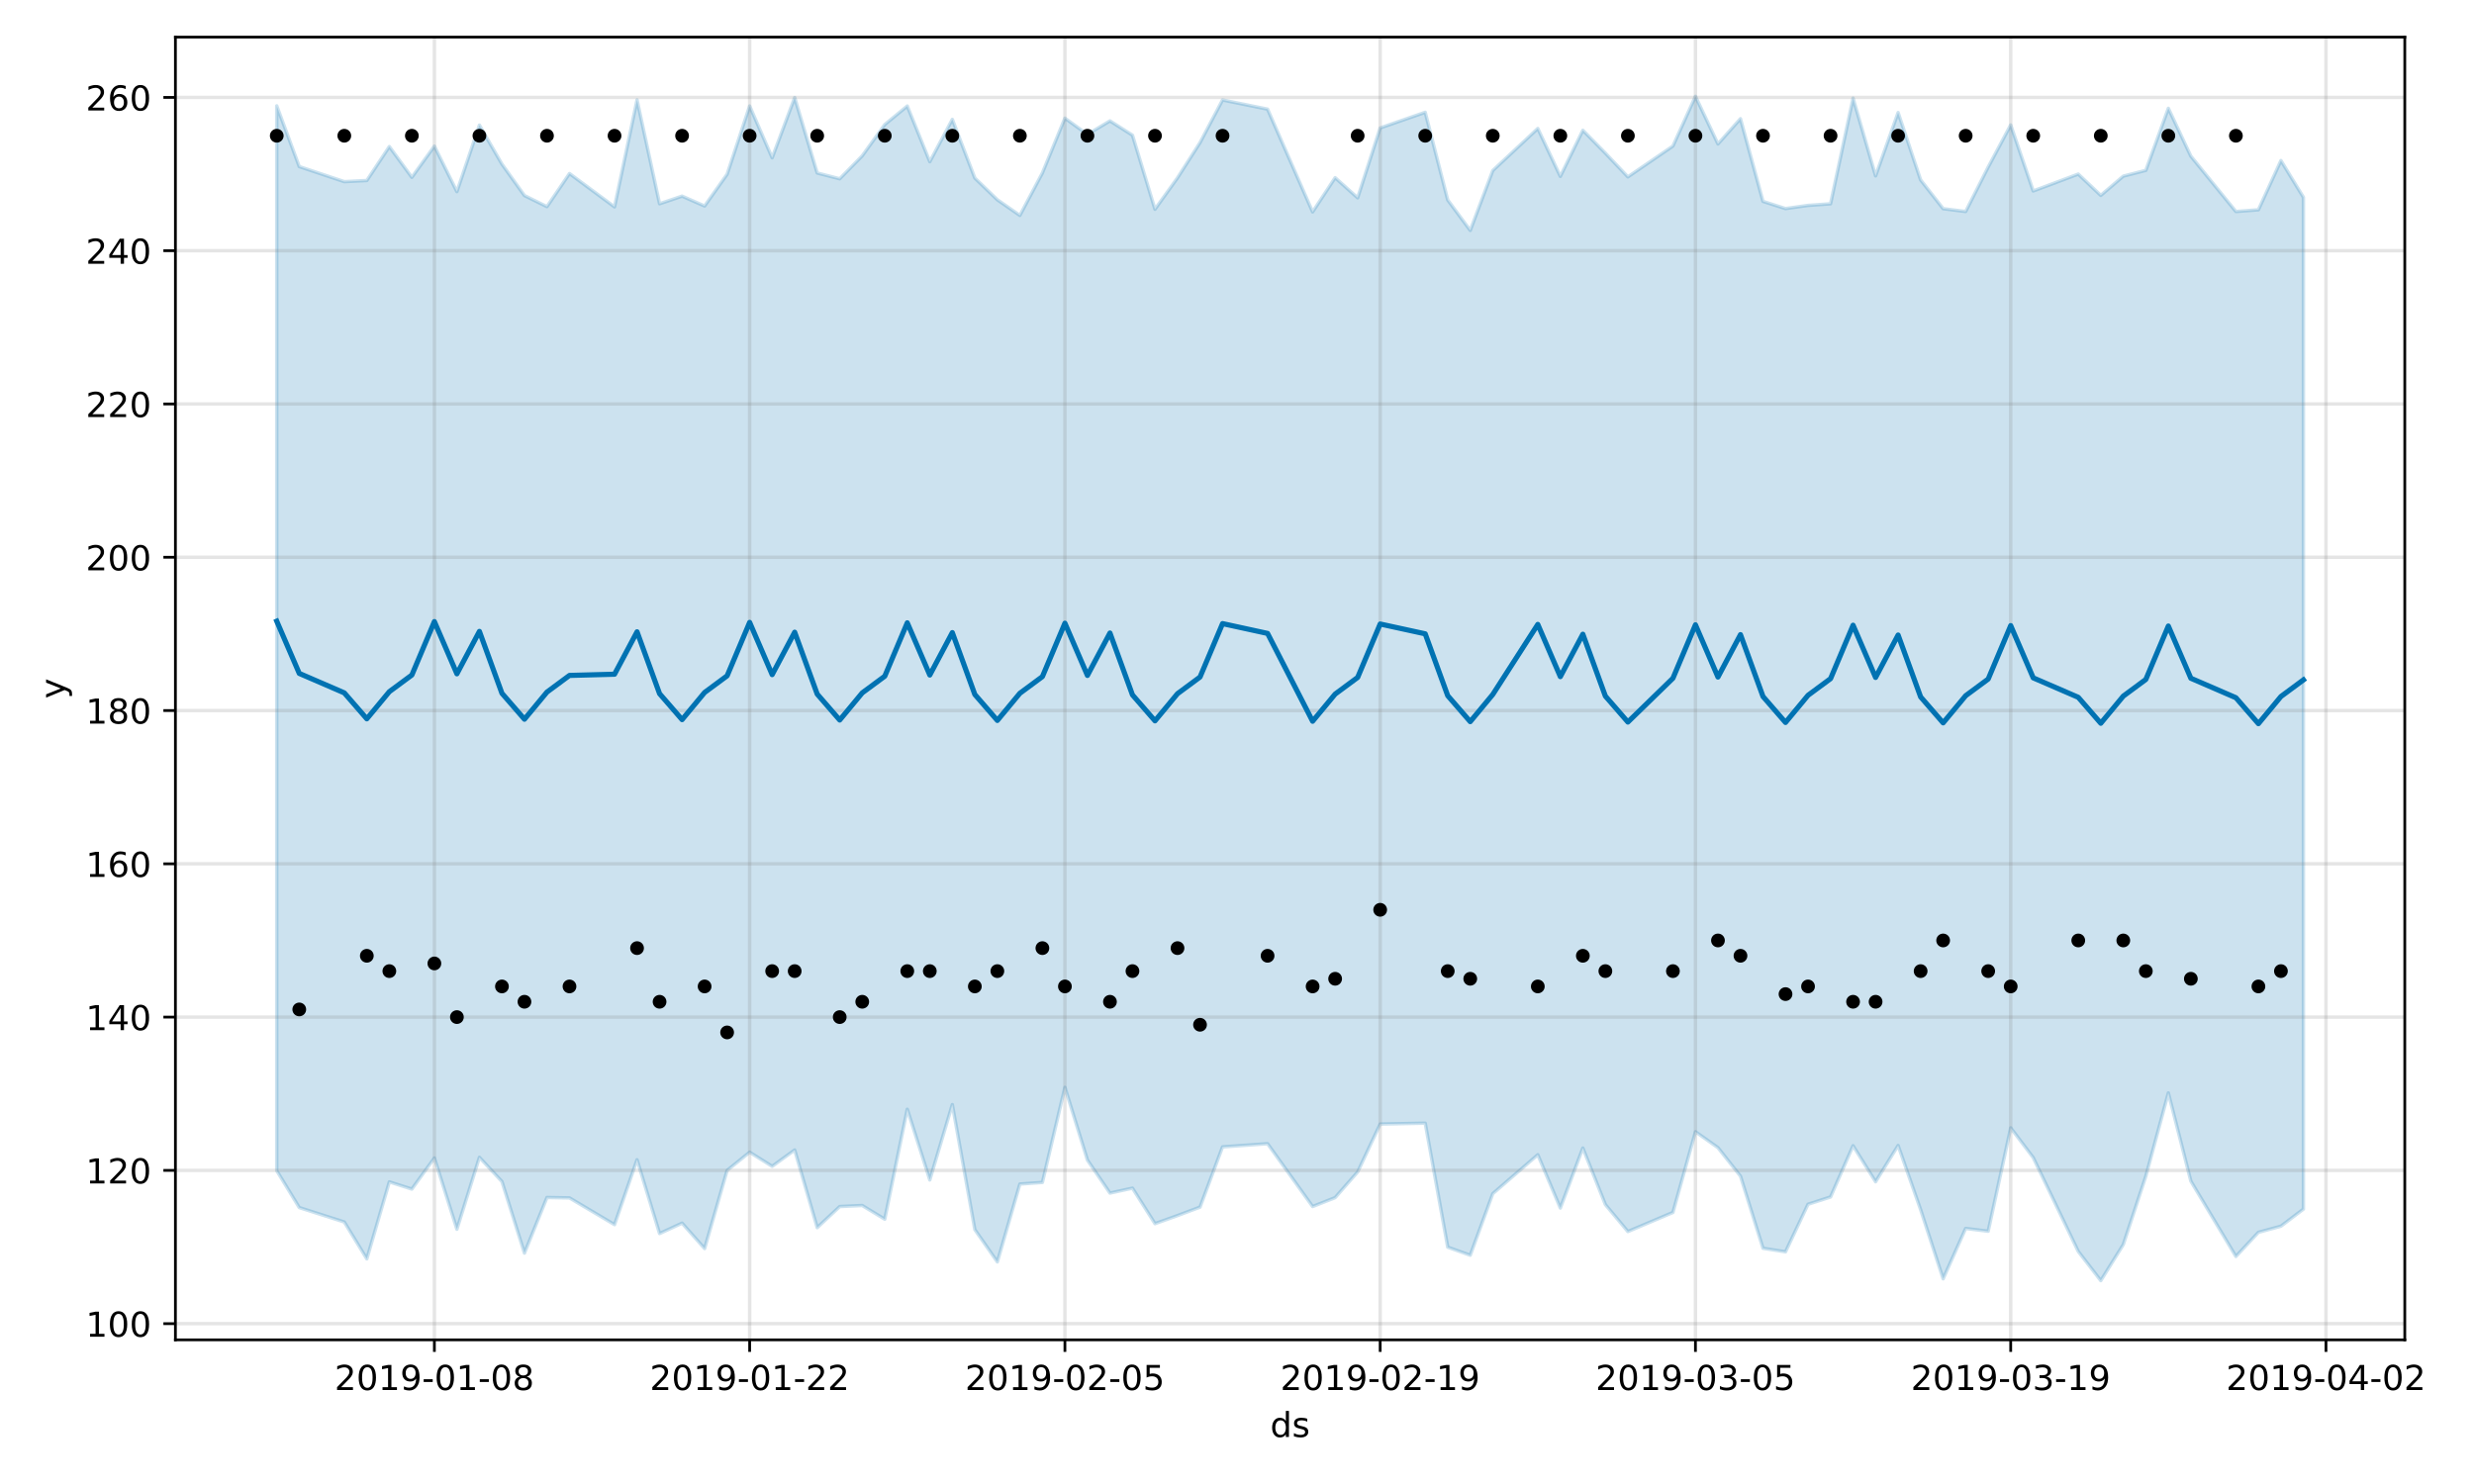 <?xml version="1.0" encoding="utf-8" standalone="no"?>
<!DOCTYPE svg PUBLIC "-//W3C//DTD SVG 1.1//EN"
  "http://www.w3.org/Graphics/SVG/1.1/DTD/svg11.dtd">
<!-- Created with matplotlib (https://matplotlib.org/) -->
<svg height="432pt" version="1.1" viewBox="0 0 720 432" width="720pt" xmlns="http://www.w3.org/2000/svg" xmlns:xlink="http://www.w3.org/1999/xlink">
 <defs>
  <style type="text/css">
*{stroke-linecap:butt;stroke-linejoin:round;}
  </style>
 </defs>
 <g id="figure_1">
  <g id="patch_1">
   <path d="M 0 432 
L 720 432 
L 720 0 
L 0 0 
z
" style="fill:#ffffff;"/>
  </g>
  <g id="axes_1">
   <g id="patch_2">
    <path d="M 51.05 390.04 
L 699.857 390.04 
L 699.857 10.8 
L 51.05 10.8 
z
" style="fill:#ffffff;"/>
   </g>
   <g id="PolyCollection_1">
    <defs>
     <path d="M 80.541 -401.184 
L 80.541 -91.214 
L 87.095 -80.466 
L 100.202 -76.267 
L 106.756 -65.537 
L 113.309 -87.942 
L 119.863 -85.85 
L 126.417 -94.911 
L 132.97 -74.162 
L 139.524 -95.099 
L 146.077 -88.044 
L 152.631 -67.21 
L 159.185 -83.4 
L 165.738 -83.28 
L 178.845 -75.499 
L 185.399 -94.397 
L 191.953 -72.907 
L 198.506 -75.934 
L 205.06 -68.533 
L 211.613 -91.287 
L 218.167 -96.587 
L 224.721 -92.47 
L 231.274 -97.227 
L 237.828 -74.629 
L 244.381 -80.764 
L 250.935 -81.07 
L 257.489 -77.082 
L 264.042 -109.095 
L 270.596 -88.51 
L 277.15 -110.45 
L 283.703 -74.054 
L 290.257 -64.655 
L 296.81 -87.313 
L 303.364 -87.78 
L 309.918 -115.467 
L 316.471 -94.297 
L 323.025 -84.692 
L 329.578 -86.12 
L 336.132 -75.786 
L 342.686 -78.133 
L 349.239 -80.598 
L 355.793 -98.129 
L 368.9 -99.058 
L 382.007 -80.767 
L 388.561 -83.363 
L 395.114 -90.833 
L 401.668 -104.781 
L 414.775 -105.033 
L 421.329 -68.938 
L 427.883 -66.598 
L 434.436 -84.508 
L 447.543 -95.848 
L 454.097 -80.328 
L 460.651 -97.796 
L 467.204 -81.341 
L 473.758 -73.488 
L 486.865 -79.049 
L 493.419 -102.542 
L 499.972 -97.909 
L 506.526 -89.618 
L 513.079 -68.619 
L 519.633 -67.589 
L 526.187 -81.438 
L 532.74 -83.551 
L 539.294 -98.474 
L 545.847 -87.981 
L 552.401 -98.542 
L 558.955 -79.85 
L 565.508 -59.727 
L 572.062 -74.395 
L 578.616 -73.581 
L 585.169 -103.677 
L 591.723 -95.013 
L 604.83 -67.703 
L 611.384 -59.198 
L 617.937 -69.704 
L 624.491 -89.591 
L 631.044 -113.845 
L 637.598 -88.162 
L 650.705 -66.233 
L 657.259 -73.264 
L 663.812 -75.047 
L 670.366 -80.029 
L 670.366 -374.559 
L 670.366 -374.559 
L 663.812 -385.265 
L 657.259 -370.933 
L 650.705 -370.43 
L 637.598 -386.536 
L 631.044 -400.471 
L 624.491 -382.41 
L 617.937 -380.726 
L 611.384 -375.121 
L 604.83 -381.325 
L 591.723 -376.409 
L 585.169 -395.629 
L 578.616 -383.369 
L 572.062 -370.434 
L 565.508 -371.254 
L 558.955 -379.63 
L 552.401 -399.238 
L 545.847 -380.805 
L 539.294 -403.431 
L 532.74 -372.682 
L 526.187 -372.206 
L 519.633 -371.286 
L 513.079 -373.377 
L 506.526 -397.448 
L 499.972 -390.092 
L 493.419 -403.962 
L 486.865 -389.487 
L 473.758 -380.514 
L 467.204 -387.422 
L 460.651 -394.072 
L 454.097 -380.661 
L 447.543 -394.598 
L 434.436 -382.355 
L 427.883 -364.925 
L 421.329 -373.79 
L 414.775 -399.313 
L 401.668 -394.757 
L 395.114 -374.412 
L 388.561 -380.277 
L 382.007 -370.308 
L 368.9 -400.23 
L 355.793 -402.895 
L 349.239 -390.483 
L 342.686 -380.236 
L 336.132 -371.082 
L 329.578 -392.644 
L 323.025 -396.81 
L 316.471 -392.871 
L 309.918 -397.609 
L 303.364 -381.662 
L 296.81 -369.299 
L 290.257 -373.85 
L 283.703 -380.177 
L 277.15 -397.249 
L 270.596 -384.925 
L 264.042 -401.134 
L 257.489 -395.738 
L 250.935 -386.642 
L 244.381 -379.963 
L 237.828 -381.645 
L 231.274 -403.607 
L 224.721 -386.066 
L 218.167 -401.145 
L 211.613 -381.282 
L 205.06 -372.033 
L 198.506 -374.906 
L 191.953 -372.684 
L 185.399 -402.918 
L 178.845 -371.778 
L 165.738 -381.486 
L 159.185 -371.848 
L 152.631 -375.077 
L 146.077 -384.23 
L 139.524 -395.58 
L 132.97 -376.217 
L 126.417 -389.471 
L 119.863 -380.38 
L 113.309 -389.332 
L 106.756 -379.46 
L 100.202 -379.127 
L 87.095 -383.511 
L 80.541 -401.184 
z
" id="m5dc5b17344" style="stroke:#0072b2;stroke-opacity:0.2;"/>
    </defs>
    <g clip-path="url(#p70ed1b5e32)">
     <use style="fill:#0072b2;fill-opacity:0.2;stroke:#0072b2;stroke-opacity:0.2;" x="0" xlink:href="#m5dc5b17344" y="432"/>
    </g>
   </g>
   <g id="matplotlib.axis_1">
    <g id="xtick_1">
     <g id="line2d_1">
      <path clip-path="url(#p70ed1b5e32)" d="M 126.417 390.04 
L 126.417 10.8 
" style="fill:none;stroke:#808080;stroke-linecap:square;stroke-opacity:0.2;"/>
     </g>
     <g id="line2d_2">
      <defs>
       <path d="M 0 0 
L 0 3.5 
" id="m44ab993b10" style="stroke:#000000;stroke-width:0.8;"/>
      </defs>
      <g>
       <use style="stroke:#000000;stroke-width:0.8;" x="126.417" xlink:href="#m44ab993b10" y="390.04"/>
      </g>
     </g>
     <g id="text_1">
      <!-- 2019-01-08 -->
      <defs>
       <path d="M 19.188 8.297 
L 53.609 8.297 
L 53.609 0 
L 7.328 0 
L 7.328 8.297 
Q 12.938 14.109 22.625 23.891 
Q 32.328 33.688 34.812 36.531 
Q 39.547 41.844 41.422 45.531 
Q 43.312 49.219 43.312 52.781 
Q 43.312 58.594 39.234 62.25 
Q 35.156 65.922 28.609 65.922 
Q 23.969 65.922 18.812 64.312 
Q 13.672 62.703 7.812 59.422 
L 7.812 69.391 
Q 13.766 71.781 18.938 73 
Q 24.125 74.219 28.422 74.219 
Q 39.75 74.219 46.484 68.547 
Q 53.219 62.891 53.219 53.422 
Q 53.219 48.922 51.531 44.891 
Q 49.859 40.875 45.406 35.406 
Q 44.188 33.984 37.641 27.219 
Q 31.109 20.453 19.188 8.297 
z
" id="DejaVuSans-50"/>
       <path d="M 31.781 66.406 
Q 24.172 66.406 20.328 58.906 
Q 16.5 51.422 16.5 36.375 
Q 16.5 21.391 20.328 13.891 
Q 24.172 6.391 31.781 6.391 
Q 39.453 6.391 43.281 13.891 
Q 47.125 21.391 47.125 36.375 
Q 47.125 51.422 43.281 58.906 
Q 39.453 66.406 31.781 66.406 
z
M 31.781 74.219 
Q 44.047 74.219 50.516 64.516 
Q 56.984 54.828 56.984 36.375 
Q 56.984 17.969 50.516 8.266 
Q 44.047 -1.422 31.781 -1.422 
Q 19.531 -1.422 13.062 8.266 
Q 6.594 17.969 6.594 36.375 
Q 6.594 54.828 13.062 64.516 
Q 19.531 74.219 31.781 74.219 
z
" id="DejaVuSans-48"/>
       <path d="M 12.406 8.297 
L 28.516 8.297 
L 28.516 63.922 
L 10.984 60.406 
L 10.984 69.391 
L 28.422 72.906 
L 38.281 72.906 
L 38.281 8.297 
L 54.391 8.297 
L 54.391 0 
L 12.406 0 
z
" id="DejaVuSans-49"/>
       <path d="M 10.984 1.516 
L 10.984 10.5 
Q 14.703 8.734 18.5 7.812 
Q 22.312 6.891 25.984 6.891 
Q 35.75 6.891 40.891 13.453 
Q 46.047 20.016 46.781 33.406 
Q 43.953 29.203 39.594 26.953 
Q 35.25 24.703 29.984 24.703 
Q 19.047 24.703 12.672 31.312 
Q 6.297 37.938 6.297 49.422 
Q 6.297 60.641 12.938 67.422 
Q 19.578 74.219 30.609 74.219 
Q 43.266 74.219 49.922 64.516 
Q 56.594 54.828 56.594 36.375 
Q 56.594 19.141 48.406 8.859 
Q 40.234 -1.422 26.422 -1.422 
Q 22.703 -1.422 18.891 -0.688 
Q 15.094 0.047 10.984 1.516 
z
M 30.609 32.422 
Q 37.25 32.422 41.125 36.953 
Q 45.016 41.5 45.016 49.422 
Q 45.016 57.281 41.125 61.844 
Q 37.25 66.406 30.609 66.406 
Q 23.969 66.406 20.094 61.844 
Q 16.219 57.281 16.219 49.422 
Q 16.219 41.5 20.094 36.953 
Q 23.969 32.422 30.609 32.422 
z
" id="DejaVuSans-57"/>
       <path d="M 4.891 31.391 
L 31.203 31.391 
L 31.203 23.391 
L 4.891 23.391 
z
" id="DejaVuSans-45"/>
       <path d="M 31.781 34.625 
Q 24.75 34.625 20.719 30.859 
Q 16.703 27.094 16.703 20.516 
Q 16.703 13.922 20.719 10.156 
Q 24.75 6.391 31.781 6.391 
Q 38.812 6.391 42.859 10.172 
Q 46.922 13.969 46.922 20.516 
Q 46.922 27.094 42.891 30.859 
Q 38.875 34.625 31.781 34.625 
z
M 21.922 38.812 
Q 15.578 40.375 12.031 44.719 
Q 8.5 49.078 8.5 55.328 
Q 8.5 64.062 14.719 69.141 
Q 20.953 74.219 31.781 74.219 
Q 42.672 74.219 48.875 69.141 
Q 55.078 64.062 55.078 55.328 
Q 55.078 49.078 51.531 44.719 
Q 48 40.375 41.703 38.812 
Q 48.828 37.156 52.797 32.312 
Q 56.781 27.484 56.781 20.516 
Q 56.781 9.906 50.312 4.234 
Q 43.844 -1.422 31.781 -1.422 
Q 19.734 -1.422 13.25 4.234 
Q 6.781 9.906 6.781 20.516 
Q 6.781 27.484 10.781 32.312 
Q 14.797 37.156 21.922 38.812 
z
M 18.312 54.391 
Q 18.312 48.734 21.844 45.562 
Q 25.391 42.391 31.781 42.391 
Q 38.141 42.391 41.719 45.562 
Q 45.312 48.734 45.312 54.391 
Q 45.312 60.062 41.719 63.234 
Q 38.141 66.406 31.781 66.406 
Q 25.391 66.406 21.844 63.234 
Q 18.312 60.062 18.312 54.391 
z
" id="DejaVuSans-56"/>
      </defs>
      <g transform="translate(97.359 404.638)scale(0.1 -0.1)">
       <use xlink:href="#DejaVuSans-50"/>
       <use x="63.623" xlink:href="#DejaVuSans-48"/>
       <use x="127.246" xlink:href="#DejaVuSans-49"/>
       <use x="190.869" xlink:href="#DejaVuSans-57"/>
       <use x="254.492" xlink:href="#DejaVuSans-45"/>
       <use x="290.576" xlink:href="#DejaVuSans-48"/>
       <use x="354.199" xlink:href="#DejaVuSans-49"/>
       <use x="417.822" xlink:href="#DejaVuSans-45"/>
       <use x="453.906" xlink:href="#DejaVuSans-48"/>
       <use x="517.529" xlink:href="#DejaVuSans-56"/>
      </g>
     </g>
    </g>
    <g id="xtick_2">
     <g id="line2d_3">
      <path clip-path="url(#p70ed1b5e32)" d="M 218.167 390.04 
L 218.167 10.8 
" style="fill:none;stroke:#808080;stroke-linecap:square;stroke-opacity:0.2;"/>
     </g>
     <g id="line2d_4">
      <g>
       <use style="stroke:#000000;stroke-width:0.8;" x="218.167" xlink:href="#m44ab993b10" y="390.04"/>
      </g>
     </g>
     <g id="text_2">
      <!-- 2019-01-22 -->
      <g transform="translate(189.109 404.638)scale(0.1 -0.1)">
       <use xlink:href="#DejaVuSans-50"/>
       <use x="63.623" xlink:href="#DejaVuSans-48"/>
       <use x="127.246" xlink:href="#DejaVuSans-49"/>
       <use x="190.869" xlink:href="#DejaVuSans-57"/>
       <use x="254.492" xlink:href="#DejaVuSans-45"/>
       <use x="290.576" xlink:href="#DejaVuSans-48"/>
       <use x="354.199" xlink:href="#DejaVuSans-49"/>
       <use x="417.822" xlink:href="#DejaVuSans-45"/>
       <use x="453.906" xlink:href="#DejaVuSans-50"/>
       <use x="517.529" xlink:href="#DejaVuSans-50"/>
      </g>
     </g>
    </g>
    <g id="xtick_3">
     <g id="line2d_5">
      <path clip-path="url(#p70ed1b5e32)" d="M 309.918 390.04 
L 309.918 10.8 
" style="fill:none;stroke:#808080;stroke-linecap:square;stroke-opacity:0.2;"/>
     </g>
     <g id="line2d_6">
      <g>
       <use style="stroke:#000000;stroke-width:0.8;" x="309.918" xlink:href="#m44ab993b10" y="390.04"/>
      </g>
     </g>
     <g id="text_3">
      <!-- 2019-02-05 -->
      <defs>
       <path d="M 10.797 72.906 
L 49.516 72.906 
L 49.516 64.594 
L 19.828 64.594 
L 19.828 46.734 
Q 21.969 47.469 24.109 47.828 
Q 26.266 48.188 28.422 48.188 
Q 40.625 48.188 47.75 41.5 
Q 54.891 34.812 54.891 23.391 
Q 54.891 11.625 47.562 5.094 
Q 40.234 -1.422 26.906 -1.422 
Q 22.312 -1.422 17.547 -0.641 
Q 12.797 0.141 7.719 1.703 
L 7.719 11.625 
Q 12.109 9.234 16.797 8.062 
Q 21.484 6.891 26.703 6.891 
Q 35.156 6.891 40.078 11.328 
Q 45.016 15.766 45.016 23.391 
Q 45.016 31 40.078 35.438 
Q 35.156 39.891 26.703 39.891 
Q 22.75 39.891 18.812 39.016 
Q 14.891 38.141 10.797 36.281 
z
" id="DejaVuSans-53"/>
      </defs>
      <g transform="translate(280.86 404.638)scale(0.1 -0.1)">
       <use xlink:href="#DejaVuSans-50"/>
       <use x="63.623" xlink:href="#DejaVuSans-48"/>
       <use x="127.246" xlink:href="#DejaVuSans-49"/>
       <use x="190.869" xlink:href="#DejaVuSans-57"/>
       <use x="254.492" xlink:href="#DejaVuSans-45"/>
       <use x="290.576" xlink:href="#DejaVuSans-48"/>
       <use x="354.199" xlink:href="#DejaVuSans-50"/>
       <use x="417.822" xlink:href="#DejaVuSans-45"/>
       <use x="453.906" xlink:href="#DejaVuSans-48"/>
       <use x="517.529" xlink:href="#DejaVuSans-53"/>
      </g>
     </g>
    </g>
    <g id="xtick_4">
     <g id="line2d_7">
      <path clip-path="url(#p70ed1b5e32)" d="M 401.668 390.04 
L 401.668 10.8 
" style="fill:none;stroke:#808080;stroke-linecap:square;stroke-opacity:0.2;"/>
     </g>
     <g id="line2d_8">
      <g>
       <use style="stroke:#000000;stroke-width:0.8;" x="401.668" xlink:href="#m44ab993b10" y="390.04"/>
      </g>
     </g>
     <g id="text_4">
      <!-- 2019-02-19 -->
      <g transform="translate(372.61 404.638)scale(0.1 -0.1)">
       <use xlink:href="#DejaVuSans-50"/>
       <use x="63.623" xlink:href="#DejaVuSans-48"/>
       <use x="127.246" xlink:href="#DejaVuSans-49"/>
       <use x="190.869" xlink:href="#DejaVuSans-57"/>
       <use x="254.492" xlink:href="#DejaVuSans-45"/>
       <use x="290.576" xlink:href="#DejaVuSans-48"/>
       <use x="354.199" xlink:href="#DejaVuSans-50"/>
       <use x="417.822" xlink:href="#DejaVuSans-45"/>
       <use x="453.906" xlink:href="#DejaVuSans-49"/>
       <use x="517.529" xlink:href="#DejaVuSans-57"/>
      </g>
     </g>
    </g>
    <g id="xtick_5">
     <g id="line2d_9">
      <path clip-path="url(#p70ed1b5e32)" d="M 493.419 390.04 
L 493.419 10.8 
" style="fill:none;stroke:#808080;stroke-linecap:square;stroke-opacity:0.2;"/>
     </g>
     <g id="line2d_10">
      <g>
       <use style="stroke:#000000;stroke-width:0.8;" x="493.419" xlink:href="#m44ab993b10" y="390.04"/>
      </g>
     </g>
     <g id="text_5">
      <!-- 2019-03-05 -->
      <defs>
       <path d="M 40.578 39.312 
Q 47.656 37.797 51.625 33 
Q 55.609 28.219 55.609 21.188 
Q 55.609 10.406 48.188 4.484 
Q 40.766 -1.422 27.094 -1.422 
Q 22.516 -1.422 17.656 -0.516 
Q 12.797 0.391 7.625 2.203 
L 7.625 11.719 
Q 11.719 9.328 16.594 8.109 
Q 21.484 6.891 26.812 6.891 
Q 36.078 6.891 40.938 10.547 
Q 45.797 14.203 45.797 21.188 
Q 45.797 27.641 41.281 31.266 
Q 36.766 34.906 28.719 34.906 
L 20.219 34.906 
L 20.219 43.016 
L 29.109 43.016 
Q 36.375 43.016 40.234 45.922 
Q 44.094 48.828 44.094 54.297 
Q 44.094 59.906 40.109 62.906 
Q 36.141 65.922 28.719 65.922 
Q 24.656 65.922 20.016 65.031 
Q 15.375 64.156 9.812 62.312 
L 9.812 71.094 
Q 15.438 72.656 20.344 73.438 
Q 25.25 74.219 29.594 74.219 
Q 40.828 74.219 47.359 69.109 
Q 53.906 64.016 53.906 55.328 
Q 53.906 49.266 50.438 45.094 
Q 46.969 40.922 40.578 39.312 
z
" id="DejaVuSans-51"/>
      </defs>
      <g transform="translate(464.361 404.638)scale(0.1 -0.1)">
       <use xlink:href="#DejaVuSans-50"/>
       <use x="63.623" xlink:href="#DejaVuSans-48"/>
       <use x="127.246" xlink:href="#DejaVuSans-49"/>
       <use x="190.869" xlink:href="#DejaVuSans-57"/>
       <use x="254.492" xlink:href="#DejaVuSans-45"/>
       <use x="290.576" xlink:href="#DejaVuSans-48"/>
       <use x="354.199" xlink:href="#DejaVuSans-51"/>
       <use x="417.822" xlink:href="#DejaVuSans-45"/>
       <use x="453.906" xlink:href="#DejaVuSans-48"/>
       <use x="517.529" xlink:href="#DejaVuSans-53"/>
      </g>
     </g>
    </g>
    <g id="xtick_6">
     <g id="line2d_11">
      <path clip-path="url(#p70ed1b5e32)" d="M 585.169 390.04 
L 585.169 10.8 
" style="fill:none;stroke:#808080;stroke-linecap:square;stroke-opacity:0.2;"/>
     </g>
     <g id="line2d_12">
      <g>
       <use style="stroke:#000000;stroke-width:0.8;" x="585.169" xlink:href="#m44ab993b10" y="390.04"/>
      </g>
     </g>
     <g id="text_6">
      <!-- 2019-03-19 -->
      <g transform="translate(556.111 404.638)scale(0.1 -0.1)">
       <use xlink:href="#DejaVuSans-50"/>
       <use x="63.623" xlink:href="#DejaVuSans-48"/>
       <use x="127.246" xlink:href="#DejaVuSans-49"/>
       <use x="190.869" xlink:href="#DejaVuSans-57"/>
       <use x="254.492" xlink:href="#DejaVuSans-45"/>
       <use x="290.576" xlink:href="#DejaVuSans-48"/>
       <use x="354.199" xlink:href="#DejaVuSans-51"/>
       <use x="417.822" xlink:href="#DejaVuSans-45"/>
       <use x="453.906" xlink:href="#DejaVuSans-49"/>
       <use x="517.529" xlink:href="#DejaVuSans-57"/>
      </g>
     </g>
    </g>
    <g id="xtick_7">
     <g id="line2d_13">
      <path clip-path="url(#p70ed1b5e32)" d="M 676.92 390.04 
L 676.92 10.8 
" style="fill:none;stroke:#808080;stroke-linecap:square;stroke-opacity:0.2;"/>
     </g>
     <g id="line2d_14">
      <g>
       <use style="stroke:#000000;stroke-width:0.8;" x="676.92" xlink:href="#m44ab993b10" y="390.04"/>
      </g>
     </g>
     <g id="text_7">
      <!-- 2019-04-02 -->
      <defs>
       <path d="M 37.797 64.312 
L 12.891 25.391 
L 37.797 25.391 
z
M 35.203 72.906 
L 47.609 72.906 
L 47.609 25.391 
L 58.016 25.391 
L 58.016 17.188 
L 47.609 17.188 
L 47.609 0 
L 37.797 0 
L 37.797 17.188 
L 4.891 17.188 
L 4.891 26.703 
z
" id="DejaVuSans-52"/>
      </defs>
      <g transform="translate(647.862 404.638)scale(0.1 -0.1)">
       <use xlink:href="#DejaVuSans-50"/>
       <use x="63.623" xlink:href="#DejaVuSans-48"/>
       <use x="127.246" xlink:href="#DejaVuSans-49"/>
       <use x="190.869" xlink:href="#DejaVuSans-57"/>
       <use x="254.492" xlink:href="#DejaVuSans-45"/>
       <use x="290.576" xlink:href="#DejaVuSans-48"/>
       <use x="354.199" xlink:href="#DejaVuSans-52"/>
       <use x="417.822" xlink:href="#DejaVuSans-45"/>
       <use x="453.906" xlink:href="#DejaVuSans-48"/>
       <use x="517.529" xlink:href="#DejaVuSans-50"/>
      </g>
     </g>
    </g>
    <g id="text_8">
     <!-- ds -->
     <defs>
      <path d="M 45.406 46.391 
L 45.406 75.984 
L 54.391 75.984 
L 54.391 0 
L 45.406 0 
L 45.406 8.203 
Q 42.578 3.328 38.25 0.953 
Q 33.938 -1.422 27.875 -1.422 
Q 17.969 -1.422 11.734 6.484 
Q 5.516 14.406 5.516 27.297 
Q 5.516 40.188 11.734 48.094 
Q 17.969 56 27.875 56 
Q 33.938 56 38.25 53.625 
Q 42.578 51.266 45.406 46.391 
z
M 14.797 27.297 
Q 14.797 17.391 18.875 11.75 
Q 22.953 6.109 30.078 6.109 
Q 37.203 6.109 41.297 11.75 
Q 45.406 17.391 45.406 27.297 
Q 45.406 37.203 41.297 42.844 
Q 37.203 48.484 30.078 48.484 
Q 22.953 48.484 18.875 42.844 
Q 14.797 37.203 14.797 27.297 
z
" id="DejaVuSans-100"/>
      <path d="M 44.281 53.078 
L 44.281 44.578 
Q 40.484 46.531 36.375 47.5 
Q 32.281 48.484 27.875 48.484 
Q 21.188 48.484 17.844 46.438 
Q 14.5 44.391 14.5 40.281 
Q 14.5 37.156 16.891 35.375 
Q 19.281 33.594 26.516 31.984 
L 29.594 31.297 
Q 39.156 29.25 43.188 25.516 
Q 47.219 21.781 47.219 15.094 
Q 47.219 7.469 41.188 3.016 
Q 35.156 -1.422 24.609 -1.422 
Q 20.219 -1.422 15.453 -0.562 
Q 10.688 0.297 5.422 2 
L 5.422 11.281 
Q 10.406 8.688 15.234 7.391 
Q 20.062 6.109 24.812 6.109 
Q 31.156 6.109 34.562 8.281 
Q 37.984 10.453 37.984 14.406 
Q 37.984 18.062 35.516 20.016 
Q 33.062 21.969 24.703 23.781 
L 21.578 24.516 
Q 13.234 26.266 9.516 29.906 
Q 5.812 33.547 5.812 39.891 
Q 5.812 47.609 11.281 51.797 
Q 16.75 56 26.812 56 
Q 31.781 56 36.172 55.266 
Q 40.578 54.547 44.281 53.078 
z
" id="DejaVuSans-115"/>
     </defs>
     <g transform="translate(369.675 418.317)scale(0.1 -0.1)">
      <use xlink:href="#DejaVuSans-100"/>
      <use x="63.477" xlink:href="#DejaVuSans-115"/>
     </g>
    </g>
   </g>
   <g id="matplotlib.axis_2">
    <g id="ytick_1">
     <g id="line2d_15">
      <path clip-path="url(#p70ed1b5e32)" d="M 51.05 385.32 
L 699.857 385.32 
" style="fill:none;stroke:#808080;stroke-linecap:square;stroke-opacity:0.2;"/>
     </g>
     <g id="line2d_16">
      <defs>
       <path d="M 0 0 
L -3.5 0 
" id="m49cc95101f" style="stroke:#000000;stroke-width:0.8;"/>
      </defs>
      <g>
       <use style="stroke:#000000;stroke-width:0.8;" x="51.05" xlink:href="#m49cc95101f" y="385.32"/>
      </g>
     </g>
     <g id="text_9">
      <!-- 100 -->
      <g transform="translate(24.962 389.12)scale(0.1 -0.1)">
       <use xlink:href="#DejaVuSans-49"/>
       <use x="63.623" xlink:href="#DejaVuSans-48"/>
       <use x="127.246" xlink:href="#DejaVuSans-48"/>
      </g>
     </g>
    </g>
    <g id="ytick_2">
     <g id="line2d_17">
      <path clip-path="url(#p70ed1b5e32)" d="M 51.05 340.701 
L 699.857 340.701 
" style="fill:none;stroke:#808080;stroke-linecap:square;stroke-opacity:0.2;"/>
     </g>
     <g id="line2d_18">
      <g>
       <use style="stroke:#000000;stroke-width:0.8;" x="51.05" xlink:href="#m49cc95101f" y="340.701"/>
      </g>
     </g>
     <g id="text_10">
      <!-- 120 -->
      <g transform="translate(24.962 344.5)scale(0.1 -0.1)">
       <use xlink:href="#DejaVuSans-49"/>
       <use x="63.623" xlink:href="#DejaVuSans-50"/>
       <use x="127.246" xlink:href="#DejaVuSans-48"/>
      </g>
     </g>
    </g>
    <g id="ytick_3">
     <g id="line2d_19">
      <path clip-path="url(#p70ed1b5e32)" d="M 51.05 296.081 
L 699.857 296.081 
" style="fill:none;stroke:#808080;stroke-linecap:square;stroke-opacity:0.2;"/>
     </g>
     <g id="line2d_20">
      <g>
       <use style="stroke:#000000;stroke-width:0.8;" x="51.05" xlink:href="#m49cc95101f" y="296.081"/>
      </g>
     </g>
     <g id="text_11">
      <!-- 140 -->
      <g transform="translate(24.962 299.88)scale(0.1 -0.1)">
       <use xlink:href="#DejaVuSans-49"/>
       <use x="63.623" xlink:href="#DejaVuSans-52"/>
       <use x="127.246" xlink:href="#DejaVuSans-48"/>
      </g>
     </g>
    </g>
    <g id="ytick_4">
     <g id="line2d_21">
      <path clip-path="url(#p70ed1b5e32)" d="M 51.05 251.461 
L 699.857 251.461 
" style="fill:none;stroke:#808080;stroke-linecap:square;stroke-opacity:0.2;"/>
     </g>
     <g id="line2d_22">
      <g>
       <use style="stroke:#000000;stroke-width:0.8;" x="51.05" xlink:href="#m49cc95101f" y="251.461"/>
      </g>
     </g>
     <g id="text_12">
      <!-- 160 -->
      <defs>
       <path d="M 33.016 40.375 
Q 26.375 40.375 22.484 35.828 
Q 18.609 31.297 18.609 23.391 
Q 18.609 15.531 22.484 10.953 
Q 26.375 6.391 33.016 6.391 
Q 39.656 6.391 43.531 10.953 
Q 47.406 15.531 47.406 23.391 
Q 47.406 31.297 43.531 35.828 
Q 39.656 40.375 33.016 40.375 
z
M 52.594 71.297 
L 52.594 62.312 
Q 48.875 64.062 45.094 64.984 
Q 41.312 65.922 37.594 65.922 
Q 27.828 65.922 22.672 59.328 
Q 17.531 52.734 16.797 39.406 
Q 19.672 43.656 24.016 45.922 
Q 28.375 48.188 33.594 48.188 
Q 44.578 48.188 50.953 41.516 
Q 57.328 34.859 57.328 23.391 
Q 57.328 12.156 50.688 5.359 
Q 44.047 -1.422 33.016 -1.422 
Q 20.359 -1.422 13.672 8.266 
Q 6.984 17.969 6.984 36.375 
Q 6.984 53.656 15.188 63.938 
Q 23.391 74.219 37.203 74.219 
Q 40.922 74.219 44.703 73.484 
Q 48.484 72.75 52.594 71.297 
z
" id="DejaVuSans-54"/>
      </defs>
      <g transform="translate(24.962 255.26)scale(0.1 -0.1)">
       <use xlink:href="#DejaVuSans-49"/>
       <use x="63.623" xlink:href="#DejaVuSans-54"/>
       <use x="127.246" xlink:href="#DejaVuSans-48"/>
      </g>
     </g>
    </g>
    <g id="ytick_5">
     <g id="line2d_23">
      <path clip-path="url(#p70ed1b5e32)" d="M 51.05 206.841 
L 699.857 206.841 
" style="fill:none;stroke:#808080;stroke-linecap:square;stroke-opacity:0.2;"/>
     </g>
     <g id="line2d_24">
      <g>
       <use style="stroke:#000000;stroke-width:0.8;" x="51.05" xlink:href="#m49cc95101f" y="206.841"/>
      </g>
     </g>
     <g id="text_13">
      <!-- 180 -->
      <g transform="translate(24.962 210.64)scale(0.1 -0.1)">
       <use xlink:href="#DejaVuSans-49"/>
       <use x="63.623" xlink:href="#DejaVuSans-56"/>
       <use x="127.246" xlink:href="#DejaVuSans-48"/>
      </g>
     </g>
    </g>
    <g id="ytick_6">
     <g id="line2d_25">
      <path clip-path="url(#p70ed1b5e32)" d="M 51.05 162.221 
L 699.857 162.221 
" style="fill:none;stroke:#808080;stroke-linecap:square;stroke-opacity:0.2;"/>
     </g>
     <g id="line2d_26">
      <g>
       <use style="stroke:#000000;stroke-width:0.8;" x="51.05" xlink:href="#m49cc95101f" y="162.221"/>
      </g>
     </g>
     <g id="text_14">
      <!-- 200 -->
      <g transform="translate(24.962 166.02)scale(0.1 -0.1)">
       <use xlink:href="#DejaVuSans-50"/>
       <use x="63.623" xlink:href="#DejaVuSans-48"/>
       <use x="127.246" xlink:href="#DejaVuSans-48"/>
      </g>
     </g>
    </g>
    <g id="ytick_7">
     <g id="line2d_27">
      <path clip-path="url(#p70ed1b5e32)" d="M 51.05 117.601 
L 699.857 117.601 
" style="fill:none;stroke:#808080;stroke-linecap:square;stroke-opacity:0.2;"/>
     </g>
     <g id="line2d_28">
      <g>
       <use style="stroke:#000000;stroke-width:0.8;" x="51.05" xlink:href="#m49cc95101f" y="117.601"/>
      </g>
     </g>
     <g id="text_15">
      <!-- 220 -->
      <g transform="translate(24.962 121.401)scale(0.1 -0.1)">
       <use xlink:href="#DejaVuSans-50"/>
       <use x="63.623" xlink:href="#DejaVuSans-50"/>
       <use x="127.246" xlink:href="#DejaVuSans-48"/>
      </g>
     </g>
    </g>
    <g id="ytick_8">
     <g id="line2d_29">
      <path clip-path="url(#p70ed1b5e32)" d="M 51.05 72.982 
L 699.857 72.982 
" style="fill:none;stroke:#808080;stroke-linecap:square;stroke-opacity:0.2;"/>
     </g>
     <g id="line2d_30">
      <g>
       <use style="stroke:#000000;stroke-width:0.8;" x="51.05" xlink:href="#m49cc95101f" y="72.982"/>
      </g>
     </g>
     <g id="text_16">
      <!-- 240 -->
      <g transform="translate(24.962 76.781)scale(0.1 -0.1)">
       <use xlink:href="#DejaVuSans-50"/>
       <use x="63.623" xlink:href="#DejaVuSans-52"/>
       <use x="127.246" xlink:href="#DejaVuSans-48"/>
      </g>
     </g>
    </g>
    <g id="ytick_9">
     <g id="line2d_31">
      <path clip-path="url(#p70ed1b5e32)" d="M 51.05 28.362 
L 699.857 28.362 
" style="fill:none;stroke:#808080;stroke-linecap:square;stroke-opacity:0.2;"/>
     </g>
     <g id="line2d_32">
      <g>
       <use style="stroke:#000000;stroke-width:0.8;" x="51.05" xlink:href="#m49cc95101f" y="28.362"/>
      </g>
     </g>
     <g id="text_17">
      <!-- 260 -->
      <g transform="translate(24.962 32.161)scale(0.1 -0.1)">
       <use xlink:href="#DejaVuSans-50"/>
       <use x="63.623" xlink:href="#DejaVuSans-54"/>
       <use x="127.246" xlink:href="#DejaVuSans-48"/>
      </g>
     </g>
    </g>
    <g id="text_18">
     <!-- y -->
     <defs>
      <path d="M 32.172 -5.078 
Q 28.375 -14.844 24.75 -17.812 
Q 21.141 -20.797 15.094 -20.797 
L 7.906 -20.797 
L 7.906 -13.281 
L 13.188 -13.281 
Q 16.891 -13.281 18.938 -11.516 
Q 21 -9.766 23.484 -3.219 
L 25.094 0.875 
L 2.984 54.688 
L 12.5 54.688 
L 29.594 11.922 
L 46.688 54.688 
L 56.203 54.688 
z
" id="DejaVuSans-121"/>
     </defs>
     <g transform="translate(18.883 203.379)rotate(-90)scale(0.1 -0.1)">
      <use xlink:href="#DejaVuSans-121"/>
     </g>
    </g>
   </g>
   <g id="line2d_33">
    <defs>
     <path d="M 0 1.5 
C 0.398 1.5 0.779 1.342 1.061 1.061 
C 1.342 0.779 1.5 0.398 1.5 0 
C 1.5 -0.398 1.342 -0.779 1.061 -1.061 
C 0.779 -1.342 0.398 -1.5 0 -1.5 
C -0.398 -1.5 -0.779 -1.342 -1.061 -1.061 
C -1.342 -0.779 -1.5 -0.398 -1.5 0 
C -1.5 0.398 -1.342 0.779 -1.061 1.061 
C -0.779 1.342 -0.398 1.5 0 1.5 
z
" id="mfb42fb4925" style="stroke:#000000;"/>
    </defs>
    <g clip-path="url(#p70ed1b5e32)">
     <use style="stroke:#000000;" x="80.541" xlink:href="#mfb42fb4925" y="39.517"/>
     <use style="stroke:#000000;" x="87.095" xlink:href="#mfb42fb4925" y="293.85"/>
     <use style="stroke:#000000;" x="100.202" xlink:href="#mfb42fb4925" y="39.517"/>
     <use style="stroke:#000000;" x="106.756" xlink:href="#mfb42fb4925" y="278.233"/>
     <use style="stroke:#000000;" x="113.309" xlink:href="#mfb42fb4925" y="282.695"/>
     <use style="stroke:#000000;" x="119.863" xlink:href="#mfb42fb4925" y="39.517"/>
     <use style="stroke:#000000;" x="126.417" xlink:href="#mfb42fb4925" y="280.464"/>
     <use style="stroke:#000000;" x="132.97" xlink:href="#mfb42fb4925" y="296.081"/>
     <use style="stroke:#000000;" x="139.524" xlink:href="#mfb42fb4925" y="39.517"/>
     <use style="stroke:#000000;" x="146.077" xlink:href="#mfb42fb4925" y="287.157"/>
     <use style="stroke:#000000;" x="152.631" xlink:href="#mfb42fb4925" y="291.619"/>
     <use style="stroke:#000000;" x="159.185" xlink:href="#mfb42fb4925" y="39.517"/>
     <use style="stroke:#000000;" x="165.738" xlink:href="#mfb42fb4925" y="287.157"/>
     <use style="stroke:#000000;" x="178.845" xlink:href="#mfb42fb4925" y="39.517"/>
     <use style="stroke:#000000;" x="185.399" xlink:href="#mfb42fb4925" y="276.002"/>
     <use style="stroke:#000000;" x="191.953" xlink:href="#mfb42fb4925" y="291.619"/>
     <use style="stroke:#000000;" x="198.506" xlink:href="#mfb42fb4925" y="39.517"/>
     <use style="stroke:#000000;" x="205.06" xlink:href="#mfb42fb4925" y="287.157"/>
     <use style="stroke:#000000;" x="211.613" xlink:href="#mfb42fb4925" y="300.543"/>
     <use style="stroke:#000000;" x="218.167" xlink:href="#mfb42fb4925" y="39.517"/>
     <use style="stroke:#000000;" x="224.721" xlink:href="#mfb42fb4925" y="282.695"/>
     <use style="stroke:#000000;" x="231.274" xlink:href="#mfb42fb4925" y="282.695"/>
     <use style="stroke:#000000;" x="237.828" xlink:href="#mfb42fb4925" y="39.517"/>
     <use style="stroke:#000000;" x="244.381" xlink:href="#mfb42fb4925" y="296.081"/>
     <use style="stroke:#000000;" x="250.935" xlink:href="#mfb42fb4925" y="291.619"/>
     <use style="stroke:#000000;" x="257.489" xlink:href="#mfb42fb4925" y="39.517"/>
     <use style="stroke:#000000;" x="264.042" xlink:href="#mfb42fb4925" y="282.695"/>
     <use style="stroke:#000000;" x="270.596" xlink:href="#mfb42fb4925" y="282.695"/>
     <use style="stroke:#000000;" x="277.15" xlink:href="#mfb42fb4925" y="39.517"/>
     <use style="stroke:#000000;" x="283.703" xlink:href="#mfb42fb4925" y="287.157"/>
     <use style="stroke:#000000;" x="290.257" xlink:href="#mfb42fb4925" y="282.695"/>
     <use style="stroke:#000000;" x="296.81" xlink:href="#mfb42fb4925" y="39.517"/>
     <use style="stroke:#000000;" x="303.364" xlink:href="#mfb42fb4925" y="276.002"/>
     <use style="stroke:#000000;" x="309.918" xlink:href="#mfb42fb4925" y="287.157"/>
     <use style="stroke:#000000;" x="316.471" xlink:href="#mfb42fb4925" y="39.517"/>
     <use style="stroke:#000000;" x="323.025" xlink:href="#mfb42fb4925" y="291.619"/>
     <use style="stroke:#000000;" x="329.578" xlink:href="#mfb42fb4925" y="282.695"/>
     <use style="stroke:#000000;" x="336.132" xlink:href="#mfb42fb4925" y="39.517"/>
     <use style="stroke:#000000;" x="342.686" xlink:href="#mfb42fb4925" y="276.002"/>
     <use style="stroke:#000000;" x="349.239" xlink:href="#mfb42fb4925" y="298.312"/>
     <use style="stroke:#000000;" x="355.793" xlink:href="#mfb42fb4925" y="39.517"/>
     <use style="stroke:#000000;" x="368.9" xlink:href="#mfb42fb4925" y="278.233"/>
     <use style="stroke:#000000;" x="382.007" xlink:href="#mfb42fb4925" y="287.157"/>
     <use style="stroke:#000000;" x="388.561" xlink:href="#mfb42fb4925" y="284.926"/>
     <use style="stroke:#000000;" x="395.114" xlink:href="#mfb42fb4925" y="39.517"/>
     <use style="stroke:#000000;" x="401.668" xlink:href="#mfb42fb4925" y="264.847"/>
     <use style="stroke:#000000;" x="414.775" xlink:href="#mfb42fb4925" y="39.517"/>
     <use style="stroke:#000000;" x="421.329" xlink:href="#mfb42fb4925" y="282.695"/>
     <use style="stroke:#000000;" x="427.883" xlink:href="#mfb42fb4925" y="284.926"/>
     <use style="stroke:#000000;" x="434.436" xlink:href="#mfb42fb4925" y="39.517"/>
     <use style="stroke:#000000;" x="447.543" xlink:href="#mfb42fb4925" y="287.157"/>
     <use style="stroke:#000000;" x="454.097" xlink:href="#mfb42fb4925" y="39.517"/>
     <use style="stroke:#000000;" x="460.651" xlink:href="#mfb42fb4925" y="278.233"/>
     <use style="stroke:#000000;" x="467.204" xlink:href="#mfb42fb4925" y="282.695"/>
     <use style="stroke:#000000;" x="473.758" xlink:href="#mfb42fb4925" y="39.517"/>
     <use style="stroke:#000000;" x="486.865" xlink:href="#mfb42fb4925" y="282.695"/>
     <use style="stroke:#000000;" x="493.419" xlink:href="#mfb42fb4925" y="39.517"/>
     <use style="stroke:#000000;" x="499.972" xlink:href="#mfb42fb4925" y="273.771"/>
     <use style="stroke:#000000;" x="506.526" xlink:href="#mfb42fb4925" y="278.233"/>
     <use style="stroke:#000000;" x="513.079" xlink:href="#mfb42fb4925" y="39.517"/>
     <use style="stroke:#000000;" x="519.633" xlink:href="#mfb42fb4925" y="289.388"/>
     <use style="stroke:#000000;" x="526.187" xlink:href="#mfb42fb4925" y="287.157"/>
     <use style="stroke:#000000;" x="532.74" xlink:href="#mfb42fb4925" y="39.517"/>
     <use style="stroke:#000000;" x="539.294" xlink:href="#mfb42fb4925" y="291.619"/>
     <use style="stroke:#000000;" x="545.847" xlink:href="#mfb42fb4925" y="291.619"/>
     <use style="stroke:#000000;" x="552.401" xlink:href="#mfb42fb4925" y="39.517"/>
     <use style="stroke:#000000;" x="558.955" xlink:href="#mfb42fb4925" y="282.695"/>
     <use style="stroke:#000000;" x="565.508" xlink:href="#mfb42fb4925" y="273.771"/>
     <use style="stroke:#000000;" x="572.062" xlink:href="#mfb42fb4925" y="39.517"/>
     <use style="stroke:#000000;" x="578.616" xlink:href="#mfb42fb4925" y="282.695"/>
     <use style="stroke:#000000;" x="585.169" xlink:href="#mfb42fb4925" y="287.157"/>
     <use style="stroke:#000000;" x="591.723" xlink:href="#mfb42fb4925" y="39.517"/>
     <use style="stroke:#000000;" x="604.83" xlink:href="#mfb42fb4925" y="273.771"/>
     <use style="stroke:#000000;" x="611.384" xlink:href="#mfb42fb4925" y="39.517"/>
     <use style="stroke:#000000;" x="617.937" xlink:href="#mfb42fb4925" y="273.771"/>
     <use style="stroke:#000000;" x="624.491" xlink:href="#mfb42fb4925" y="282.695"/>
     <use style="stroke:#000000;" x="631.044" xlink:href="#mfb42fb4925" y="39.517"/>
     <use style="stroke:#000000;" x="637.598" xlink:href="#mfb42fb4925" y="284.926"/>
     <use style="stroke:#000000;" x="650.705" xlink:href="#mfb42fb4925" y="39.517"/>
     <use style="stroke:#000000;" x="657.259" xlink:href="#mfb42fb4925" y="287.157"/>
     <use style="stroke:#000000;" x="663.812" xlink:href="#mfb42fb4925" y="282.695"/>
    </g>
   </g>
   <g id="line2d_34">
    <path clip-path="url(#p70ed1b5e32)" d="M 80.541 180.83 
L 87.095 196.033 
L 100.202 201.699 
L 106.756 209.252 
L 113.309 201.346 
L 119.863 196.501 
L 126.417 180.947 
L 132.97 196.15 
L 139.524 183.804 
L 146.077 201.817 
L 152.631 209.369 
L 159.185 201.464 
L 165.738 196.619 
L 178.845 196.268 
L 185.399 183.921 
L 191.953 201.934 
L 198.506 209.487 
L 205.06 201.581 
L 211.613 196.736 
L 218.167 181.182 
L 224.721 196.385 
L 231.274 184.039 
L 237.828 202.052 
L 244.381 209.604 
L 250.935 201.698 
L 257.489 196.854 
L 264.042 181.3 
L 270.596 196.503 
L 277.15 184.156 
L 283.703 202.169 
L 290.257 209.722 
L 296.81 201.816 
L 303.364 196.971 
L 309.918 181.417 
L 316.471 196.62 
L 323.025 184.274 
L 329.578 202.287 
L 336.132 209.839 
L 342.686 201.933 
L 349.239 197.089 
L 355.793 181.535 
L 368.9 184.391 
L 382.007 209.957 
L 388.561 202.051 
L 395.114 197.206 
L 401.668 181.652 
L 414.775 184.509 
L 421.329 202.522 
L 427.883 210.074 
L 434.436 202.168 
L 447.543 181.77 
L 454.097 196.973 
L 460.651 184.626 
L 467.204 202.639 
L 473.758 210.192 
L 486.865 197.441 
L 493.419 181.887 
L 499.972 197.09 
L 506.526 184.744 
L 513.079 202.757 
L 519.633 210.309 
L 526.187 202.403 
L 532.74 197.559 
L 539.294 182.005 
L 545.847 197.207 
L 552.401 184.861 
L 558.955 202.874 
L 565.508 210.427 
L 572.062 202.521 
L 578.616 197.676 
L 585.169 182.122 
L 591.723 197.325 
L 604.83 202.992 
L 611.384 210.544 
L 617.937 202.638 
L 624.491 197.793 
L 631.044 182.24 
L 637.598 197.442 
L 650.705 203.109 
L 657.259 210.662 
L 663.812 202.756 
L 670.366 197.911 
" style="fill:none;stroke:#0072b2;stroke-linecap:square;stroke-width:1.5;"/>
   </g>
   <g id="patch_3">
    <path d="M 51.05 390.04 
L 51.05 10.8 
" style="fill:none;stroke:#000000;stroke-linecap:square;stroke-linejoin:miter;stroke-width:0.8;"/>
   </g>
   <g id="patch_4">
    <path d="M 699.857 390.04 
L 699.857 10.8 
" style="fill:none;stroke:#000000;stroke-linecap:square;stroke-linejoin:miter;stroke-width:0.8;"/>
   </g>
   <g id="patch_5">
    <path d="M 51.05 390.04 
L 699.857 390.04 
" style="fill:none;stroke:#000000;stroke-linecap:square;stroke-linejoin:miter;stroke-width:0.8;"/>
   </g>
   <g id="patch_6">
    <path d="M 51.05 10.8 
L 699.857 10.8 
" style="fill:none;stroke:#000000;stroke-linecap:square;stroke-linejoin:miter;stroke-width:0.8;"/>
   </g>
  </g>
 </g>
 <defs>
  <clipPath id="p70ed1b5e32">
   <rect height="379.24" width="648.807" x="51.05" y="10.8"/>
  </clipPath>
 </defs>
</svg>
